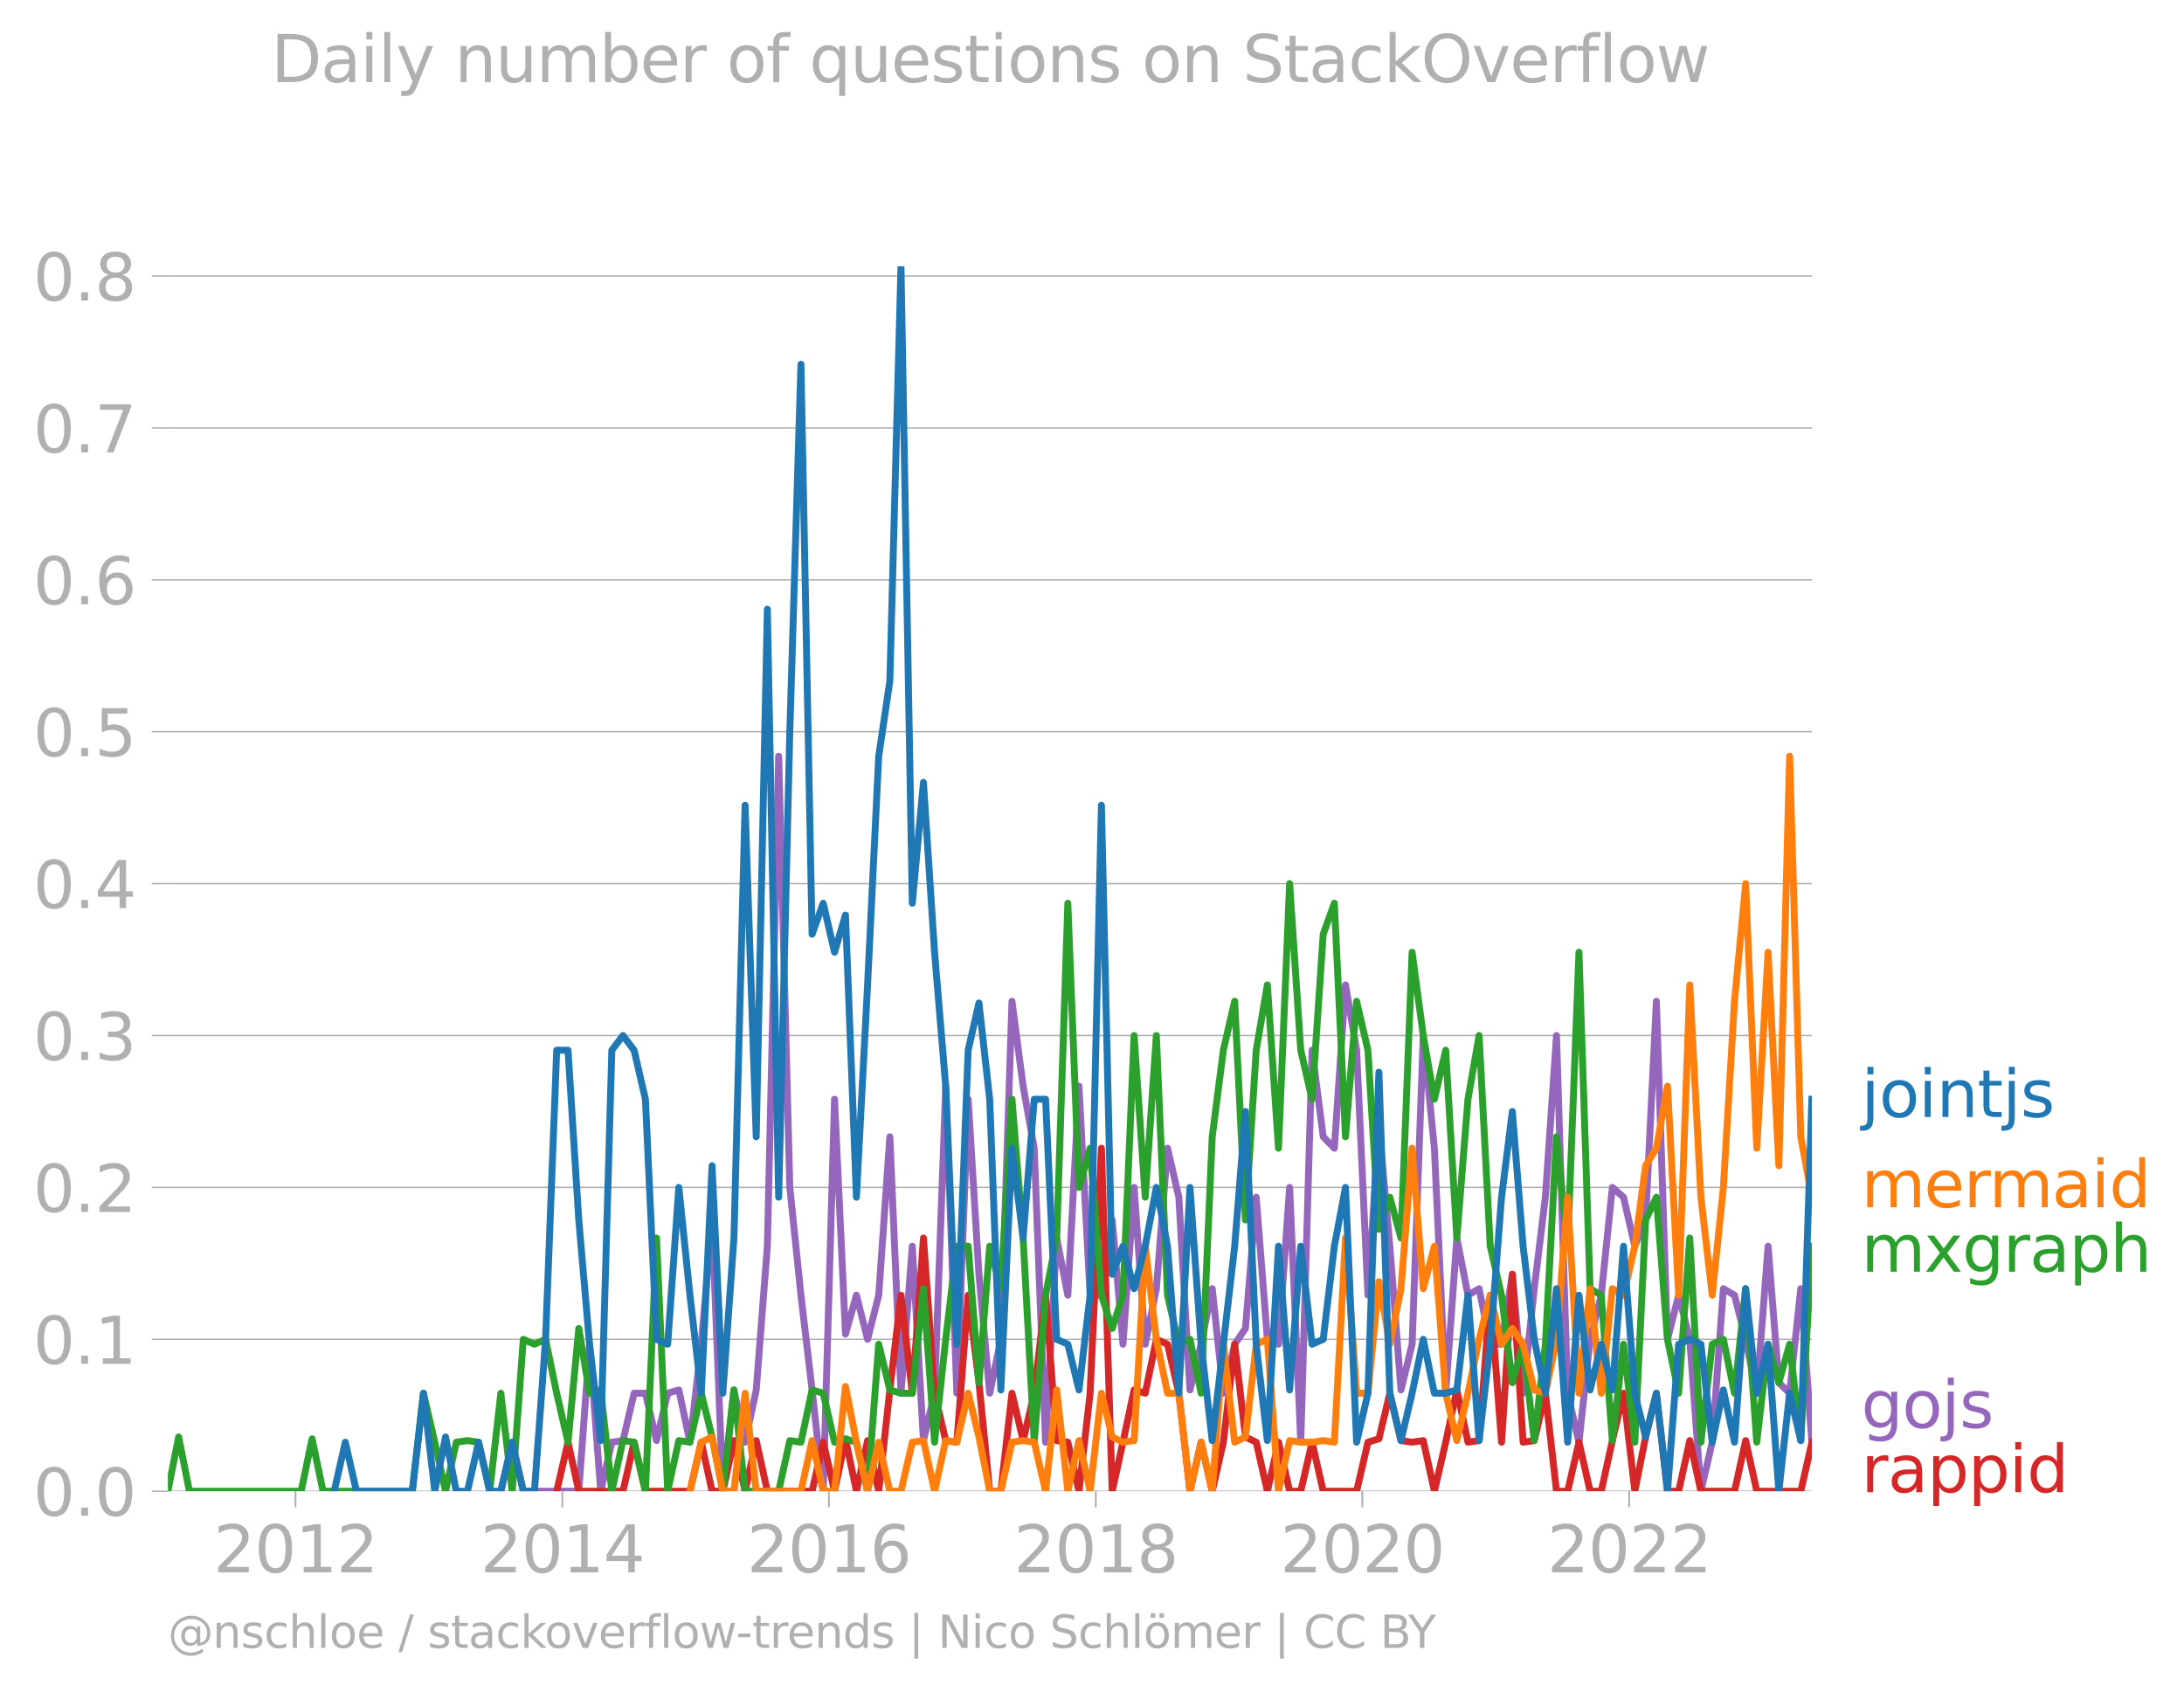 <svg xmlns="http://www.w3.org/2000/svg" xmlns:xlink="http://www.w3.org/1999/xlink" width="632.539" height="489.969" viewBox="0 0 474.404 367.477"><defs><style>*{stroke-linejoin:round;stroke-linecap:butt}</style></defs><g id="figure_1"><path id="patch_1" d="M0 367.477h474.404V0H0v367.477z" style="fill:none"/><g id="axes_1"><path id="patch_2" d="M36.464 323.95h357.12V57.838H36.464V323.95z" style="fill:none"/><g id="matplotlib.axis_1"><g id="xtick_1"><g id="line2d_1"><defs><path id="m5082a0aecb" d="M0 0v3.5" style="stroke:#b0b0b0;stroke-width:.4"/></defs><use xlink:href="#m5082a0aecb" x="64.182" y="323.95" style="fill:#b0b0b0;stroke:#b0b0b0;stroke-width:.4"/></g><g id="text_1" style="fill:#b0b0b0" transform="matrix(.14 0 0 -.14 46.367 341.588)"><defs><path id="DejaVuSans-32" d="M1228 531h2203V0H469v531q359 372 979 998 621 627 780 809 303 340 423 576 121 236 121 464 0 372-261 606-261 235-680 235-297 0-627-103-329-103-704-313v638q381 153 712 231 332 78 607 78 725 0 1156-363 431-362 431-968 0-288-108-546-107-257-392-607-78-91-497-524-418-433-1181-1211z" transform="scale(.016)"/><path id="DejaVuSans-30" d="M2034 4250q-487 0-733-480-245-479-245-1442 0-959 245-1439 246-480 733-480 491 0 736 480 246 480 246 1439 0 963-246 1442-245 480-736 480zm0 500q785 0 1199-621 414-620 414-1801 0-1178-414-1799Q2819-91 2034-91q-784 0-1198 620-414 621-414 1799 0 1181 414 1801 414 621 1198 621z" transform="scale(.016)"/><path id="DejaVuSans-31" d="M794 531h1031v3560L703 3866v575l1116 225h631V531h1031V0H794v531z" transform="scale(.016)"/></defs><use xlink:href="#DejaVuSans-32"/><use xlink:href="#DejaVuSans-30" x="63.623"/><use xlink:href="#DejaVuSans-31" x="127.246"/><use xlink:href="#DejaVuSans-32" x="190.869"/></g></g><g id="xtick_2"><use xlink:href="#m5082a0aecb" id="line2d_2" x="122.156" y="323.95" style="fill:#b0b0b0;stroke:#b0b0b0;stroke-width:.4"/><g id="text_2" style="fill:#b0b0b0" transform="matrix(.14 0 0 -.14 104.34 341.588)"><defs><path id="DejaVuSans-34" d="M2419 4116 825 1625h1594v2491zm-166 550h794V1625h666v-525h-666V0h-628v1100H313v609l1940 2957z" transform="scale(.016)"/></defs><use xlink:href="#DejaVuSans-32"/><use xlink:href="#DejaVuSans-30" x="63.623"/><use xlink:href="#DejaVuSans-31" x="127.246"/><use xlink:href="#DejaVuSans-34" x="190.869"/></g></g><g id="xtick_3"><use xlink:href="#m5082a0aecb" id="line2d_3" x="180.05" y="323.95" style="fill:#b0b0b0;stroke:#b0b0b0;stroke-width:.4"/><g id="text_3" style="fill:#b0b0b0" transform="matrix(.14 0 0 -.14 162.235 341.588)"><defs><path id="DejaVuSans-36" d="M2113 2584q-425 0-674-291-248-290-248-796 0-503 248-796 249-292 674-292t673 292q248 293 248 796 0 506-248 796-248 291-673 291zm1253 1979v-575q-238 112-480 171-242 60-480 60-625 0-955-422-329-422-376-1275 184 272 462 417 279 145 613 145 703 0 1111-427 408-426 408-1160 0-719-425-1154Q2819-91 2113-91q-810 0-1238 620-428 621-428 1799 0 1106 525 1764t1409 658q238 0 480-47t505-140z" transform="scale(.016)"/></defs><use xlink:href="#DejaVuSans-32"/><use xlink:href="#DejaVuSans-30" x="63.623"/><use xlink:href="#DejaVuSans-31" x="127.246"/><use xlink:href="#DejaVuSans-36" x="190.869"/></g></g><g id="xtick_4"><use xlink:href="#m5082a0aecb" id="line2d_4" x="238.023" y="323.95" style="fill:#b0b0b0;stroke:#b0b0b0;stroke-width:.4"/><g id="text_4" style="fill:#b0b0b0" transform="matrix(.14 0 0 -.14 220.208 341.588)"><defs><path id="DejaVuSans-38" d="M2034 2216q-450 0-708-241-257-241-257-662 0-422 257-663 258-241 708-241t709 242q260 243 260 662 0 421-258 662-257 241-711 241zm-631 268q-406 100-633 378-226 279-226 679 0 559 398 884 399 325 1092 325 697 0 1094-325t397-884q0-400-227-679-226-278-629-378 456-106 710-416 255-309 255-755 0-679-414-1042Q2806-91 2034-91q-771 0-1186 362-414 363-414 1042 0 446 256 755 257 310 713 416zm-231 997q0-362 226-565 227-203 636-203 407 0 636 203 230 203 230 565 0 363-230 566-229 203-636 203-409 0-636-203-226-203-226-566z" transform="scale(.016)"/></defs><use xlink:href="#DejaVuSans-32"/><use xlink:href="#DejaVuSans-30" x="63.623"/><use xlink:href="#DejaVuSans-31" x="127.246"/><use xlink:href="#DejaVuSans-38" x="190.869"/></g></g><g id="xtick_5"><use xlink:href="#m5082a0aecb" id="line2d_5" x="295.918" y="323.95" style="fill:#b0b0b0;stroke:#b0b0b0;stroke-width:.4"/><g id="text_5" style="fill:#b0b0b0" transform="matrix(.14 0 0 -.14 278.103 341.588)"><use xlink:href="#DejaVuSans-32"/><use xlink:href="#DejaVuSans-30" x="63.623"/><use xlink:href="#DejaVuSans-32" x="127.246"/><use xlink:href="#DejaVuSans-30" x="190.869"/></g></g><g id="xtick_6"><use xlink:href="#m5082a0aecb" id="line2d_6" x="353.891" y="323.95" style="fill:#b0b0b0;stroke:#b0b0b0;stroke-width:.4"/><g id="text_6" style="fill:#b0b0b0" transform="matrix(.14 0 0 -.14 336.076 341.588)"><use xlink:href="#DejaVuSans-32"/><use xlink:href="#DejaVuSans-30" x="63.623"/><use xlink:href="#DejaVuSans-32" x="127.246"/><use xlink:href="#DejaVuSans-32" x="190.869"/></g></g></g><g id="matplotlib.axis_2"><g id="ytick_1"><path id="line2d_7" d="M36.464 323.95h357.12" clip-path="url(#p3114231fdd)" style="fill:none;stroke:#b0b0b0;stroke-width:.3;stroke-linecap:square"/><g id="line2d_8"><defs><path id="m7ccae3a7ab" d="M0 0h-3.5" style="stroke:#b0b0b0;stroke-width:.3"/></defs><use xlink:href="#m7ccae3a7ab" x="36.464" y="323.95" style="fill:#b0b0b0;stroke:#b0b0b0;stroke-width:.3"/></g><g id="text_7" style="fill:#b0b0b0" transform="matrix(.14 0 0 -.14 7.2 329.269)"><defs><path id="DejaVuSans-2e" d="M684 794h660V0H684v794z" transform="scale(.016)"/></defs><use xlink:href="#DejaVuSans-30"/><use xlink:href="#DejaVuSans-2e" x="63.623"/><use xlink:href="#DejaVuSans-30" x="95.41"/></g></g><g id="ytick_2"><path id="line2d_9" d="M36.464 290.952h357.12" clip-path="url(#p3114231fdd)" style="fill:none;stroke:#b0b0b0;stroke-width:.3;stroke-linecap:square"/><use xlink:href="#m7ccae3a7ab" id="line2d_10" x="36.464" y="290.952" style="fill:#b0b0b0;stroke:#b0b0b0;stroke-width:.3"/><g id="text_8" style="fill:#b0b0b0" transform="matrix(.14 0 0 -.14 7.2 296.27)"><use xlink:href="#DejaVuSans-30"/><use xlink:href="#DejaVuSans-2e" x="63.623"/><use xlink:href="#DejaVuSans-31" x="95.41"/></g></g><g id="ytick_3"><path id="line2d_11" d="M36.464 257.954h357.12" clip-path="url(#p3114231fdd)" style="fill:none;stroke:#b0b0b0;stroke-width:.3;stroke-linecap:square"/><use xlink:href="#m7ccae3a7ab" id="line2d_12" x="36.464" y="257.954" style="fill:#b0b0b0;stroke:#b0b0b0;stroke-width:.3"/><g id="text_9" style="fill:#b0b0b0" transform="matrix(.14 0 0 -.14 7.2 263.273)"><use xlink:href="#DejaVuSans-30"/><use xlink:href="#DejaVuSans-2e" x="63.623"/><use xlink:href="#DejaVuSans-32" x="95.41"/></g></g><g id="ytick_4"><path id="line2d_13" d="M36.464 224.956h357.12" clip-path="url(#p3114231fdd)" style="fill:none;stroke:#b0b0b0;stroke-width:.3;stroke-linecap:square"/><use xlink:href="#m7ccae3a7ab" id="line2d_14" x="36.464" y="224.956" style="fill:#b0b0b0;stroke:#b0b0b0;stroke-width:.3"/><g id="text_10" style="fill:#b0b0b0" transform="matrix(.14 0 0 -.14 7.2 230.275)"><defs><path id="DejaVuSans-33" d="M2597 2516q453-97 707-404 255-306 255-756 0-690-475-1069Q2609-91 1734-91q-293 0-604 58T488 141v609q262-153 574-231 313-78 654-78 593 0 904 234t311 681q0 413-289 645-289 233-804 233h-544v519h569q465 0 712 186t247 536q0 359-255 551-254 193-729 193-260 0-557-57-297-56-653-174v562q360 100 674 150t592 50q719 0 1137-327 419-326 419-882 0-388-222-655t-631-370z" transform="scale(.016)"/></defs><use xlink:href="#DejaVuSans-30"/><use xlink:href="#DejaVuSans-2e" x="63.623"/><use xlink:href="#DejaVuSans-33" x="95.41"/></g></g><g id="ytick_5"><path id="line2d_15" d="M36.464 191.958h357.12" clip-path="url(#p3114231fdd)" style="fill:none;stroke:#b0b0b0;stroke-width:.3;stroke-linecap:square"/><use xlink:href="#m7ccae3a7ab" id="line2d_16" x="36.464" y="191.958" style="fill:#b0b0b0;stroke:#b0b0b0;stroke-width:.3"/><g id="text_11" style="fill:#b0b0b0" transform="matrix(.14 0 0 -.14 7.2 197.277)"><use xlink:href="#DejaVuSans-30"/><use xlink:href="#DejaVuSans-2e" x="63.623"/><use xlink:href="#DejaVuSans-34" x="95.41"/></g></g><g id="ytick_6"><path id="line2d_17" d="M36.464 158.96h357.12" clip-path="url(#p3114231fdd)" style="fill:none;stroke:#b0b0b0;stroke-width:.3;stroke-linecap:square"/><use xlink:href="#m7ccae3a7ab" id="line2d_18" x="36.464" y="158.96" style="fill:#b0b0b0;stroke:#b0b0b0;stroke-width:.3"/><g id="text_12" style="fill:#b0b0b0" transform="matrix(.14 0 0 -.14 7.2 164.28)"><defs><path id="DejaVuSans-35" d="M691 4666h2478v-532H1269V2991q137 47 274 70 138 23 276 23 781 0 1237-428 457-428 457-1159 0-753-469-1171Q2575-91 1722-91q-294 0-599 50Q819 9 494 109v635q281-153 581-228t634-75q541 0 856 284 316 284 316 772 0 487-316 771-315 285-856 285-253 0-505-56-251-56-513-175v2344z" transform="scale(.016)"/></defs><use xlink:href="#DejaVuSans-30"/><use xlink:href="#DejaVuSans-2e" x="63.623"/><use xlink:href="#DejaVuSans-35" x="95.41"/></g></g><g id="ytick_7"><path id="line2d_19" d="M36.464 125.962h357.12" clip-path="url(#p3114231fdd)" style="fill:none;stroke:#b0b0b0;stroke-width:.3;stroke-linecap:square"/><use xlink:href="#m7ccae3a7ab" id="line2d_20" x="36.464" y="125.962" style="fill:#b0b0b0;stroke:#b0b0b0;stroke-width:.3"/><g id="text_13" style="fill:#b0b0b0" transform="matrix(.14 0 0 -.14 7.2 131.281)"><use xlink:href="#DejaVuSans-30"/><use xlink:href="#DejaVuSans-2e" x="63.623"/><use xlink:href="#DejaVuSans-36" x="95.41"/></g></g><g id="ytick_8"><path id="line2d_21" d="M36.464 92.965h357.12" clip-path="url(#p3114231fdd)" style="fill:none;stroke:#b0b0b0;stroke-width:.3;stroke-linecap:square"/><use xlink:href="#m7ccae3a7ab" id="line2d_22" x="36.464" y="92.965" style="fill:#b0b0b0;stroke:#b0b0b0;stroke-width:.3"/><g id="text_14" style="fill:#b0b0b0" transform="matrix(.14 0 0 -.14 7.2 98.284)"><defs><path id="DejaVuSans-37" d="M525 4666h3000v-269L1831 0h-659l1594 4134H525v532z" transform="scale(.016)"/></defs><use xlink:href="#DejaVuSans-30"/><use xlink:href="#DejaVuSans-2e" x="63.623"/><use xlink:href="#DejaVuSans-37" x="95.41"/></g></g><g id="ytick_9"><path id="line2d_23" d="M36.464 59.967h357.12" clip-path="url(#p3114231fdd)" style="fill:none;stroke:#b0b0b0;stroke-width:.3;stroke-linecap:square"/><use xlink:href="#m7ccae3a7ab" id="line2d_24" x="36.464" y="59.967" style="fill:#b0b0b0;stroke:#b0b0b0;stroke-width:.3"/><g id="text_15" style="fill:#b0b0b0" transform="matrix(.14 0 0 -.14 7.2 65.286)"><use xlink:href="#DejaVuSans-30"/><use xlink:href="#DejaVuSans-2e" x="63.623"/><use xlink:href="#DejaVuSans-38" x="95.41"/></g></g></g><path id="line2d_25" d="m108.792 323.95 2.459-10.645 2.419 10.645h12.055l2.34-31.934 2.418 31.934 2.419-10.645 2.419-.354 2.419-10.29h2.458l2.419 10.29 2.419-10.29 2.419-.71 2.419 11.354 2.458-21.289 2.34-26.991 2.34 58.925 2.418-21.999 2.419 11.354 2.419-11.354 2.419-31.224 2.458-106.444 2.42 93.671 2.418 23.418 2.419 20.58 2.419 21.998 2.458-85.156 2.38 51.02 2.379-8.442 2.418 9.58 2.42-9.58 2.418-34.417 2.42 55.706 2.458-31.934 2.418 42.224 2.42-10.29 2.418-66.706 2.42 66.706 2.458-63.867 2.34 38.016 2.339 25.85 2.419-11.708 2.418-73.447 2.42 18.45 2.418 13.483 2.459 63.867 2.419-44.352 2.418 12.419 2.42-45.417 2.418 45.417h2.459l2.34-16.347 2.339 26.991 2.419-34.062 2.419 34.062 2.418-12.063 2.42-30.515 2.458 10.645 2.419 41.868 2.419-9.935 2.418-12.063 2.42 22.708 2.458-10.645 2.34-3.421 2.339-28.512 2.419 30.869 2.419 1.064 2.419-34.062 2.418 55.351 2.459-85.156 2.419 18.806 2.419 2.483 2.419-35.481 2.418 14.192 2.459 53.223 2.38-37.072 2.378 26.427 2.42 31.224 2.418-9.935 2.419-67.06 2.419 24.482 2.458 53.223 2.42-33.708 2.418 12.419 2.419-1.42 2.419 12.064h2.458l2.34-15.206 2.34 25.85 2.418-22.707 2.42-19.87 2.418-35.127 2.419 77.705 2.458 10.644 2.42-22.353 2.418-9.58 2.419-23.418 2.419 2.129 2.458 10.644 2.34-5.702 2.34-47.52 2.418 73.447 2.42-9.58 2.418 9.58 2.419 32.998 2.459-10.645 2.418-33.352 2.42 1.419 2.418 9.58 2.419 11.709 2.459-31.934 2.34 29.653 2.339 2.28 2.419-22.707 2.418 33.352" clip-path="url(#p3114231fdd)" style="fill:none;stroke:#9467bd;stroke-width:1.5;stroke-linecap:square"/><path id="line2d_26" d="m120.926 323.95 2.459-10.645 2.34 10.645h9.596l2.419-10.645 2.458 10.645h9.676l2.458-10.645 2.34 10.645h2.34l2.418-11 2.419 11 2.419-11 2.419 11h9.715l2.419-10.645 2.458 10.645 2.38-11.379 2.379 11.379 2.418-11 2.42 11 2.418-21.999 2.42-20.58 2.458 21.29 2.418-33.708 2.42 33.708 2.418 10.29 2.42.354 2.458-31.933 2.34 19.008 2.339 23.57h2.419l2.418-21.29 2.42 10.29 2.418-10.29 2.459-21.288 2.419 31.579 2.418.354 2.42 10.645 2.418-21.29 2.459-53.222 2.34 74.512 2.339-10.645 2.419-11.354 2.419.71 2.418-11.71 2.42 1.065 2.458 10.645 2.419 21.289 2.419-10.645 2.418 10.645 2.42-10.645 2.458-21.289 2.34 20.149 2.339 1.14 2.419 10.645 2.419-10.645 2.419 10.645h2.418l2.459-10.645 2.419 10.645h7.256l2.459-10.645 2.38-.734 2.378-9.91 2.42 10.29 2.418.354 2.419-.354 2.419 10.999 2.458-10.645 2.42-11.354 2.418 11.354 2.419-.354 2.419-31.58 2.458 31.934 2.34-36.495 2.34 36.495 2.418-.354 2.42-10.29 2.418 21.289h2.419l2.458-10.645 2.42 10.645h2.418l2.419-11 2.419-10.29 2.458 21.29 2.34-11.785 2.34-9.504 2.418 21.289h2.42l2.418-11 2.419 11H376.772l2.418-11 2.419 11h9.557l2.418-10.645" clip-path="url(#p3114231fdd)" style="fill:none;stroke:#d62728;stroke-width:1.5;stroke-linecap:square"/><path id="line2d_27" d="m36.464 323.95 2.34-11.785 2.34 11.785H65.41l2.38-11.379 2.379 11.379h19.39l2.42-21.29 2.458 10.645 2.34 10.645 2.339-10.645 2.419-.354 2.419.354 2.419 10.645 2.418-21.29 2.459 21.29 2.419-32.998 2.419 1.064 2.419-1.064 2.418 11.709 2.459 10.644 2.34-24.71 2.34 14.066 2.418-.71 2.419 21.999 2.419-11 2.419.355 2.458 10.645 2.419-54.997 2.419 54.997 2.419-11 2.419.355 2.458-10.644 2.34 9.504 2.34 11.785 2.418-21.999 2.419 21.999h7.296l2.42-11 2.418.355 2.419-11.354 2.419.71 2.458 10.644 2.38-.734 2.379.734 2.418 10.645 2.42-31.934 2.418 9.935 2.42.71h2.458l2.418-22.708 2.42 33.352 2.418-22.353 2.42-20.225h2.458l2.34 29.653 2.339-29.653 2.419 9.226 2.418-41.159 2.42 30.16 2.418 44.351 2.459-31.933 2.419-12.419 2.418-72.737 2.42 61.738 2.418-8.516 2.459 31.934 2.34 7.223 2.339-7.223 2.419-56.416 2.419 35.127 2.418-35.127 2.42 56.416 2.458 10.644 2.419-1.064 2.419 11.709 2.418-55.706 2.42-18.806 2.458-10.644 2.34 47.52 2.339-36.876 2.419-14.192 2.419 35.481 2.419-57.48 2.418 36.191 2.459 10.645 2.419-35.836 2.419-6.742 2.419 50.739 2.418-29.45 2.459 10.644 2.38 38.908 2.378-6.974 2.42 8.87 2.418-62.092 2.419 18.095 2.419 13.838 2.458-10.645 2.42 40.804 2.418-30.159 2.419-13.838 2.419 45.771 2.458 10.645 2.34 19.008 2.34-8.364 2.418 20.935 2.42-20.935 2.418-45.061 2.419 23.772 2.458-63.866 2.42 73.092 2.418 1.419 2.419 31.579 2.419-20.935 2.458 21.29 2.34-48.281 2.34-4.942 2.418 30.869 2.42 11.709 2.418-33.708 2.419 44.352 2.459-21.289 2.418-1.064 2.42 11.709 2.418-22.708 2.419 33.352 2.459-21.289 2.34 8.364 2.339-8.364 2.419 20.935 2.418-42.224h0" clip-path="url(#p3114231fdd)" style="fill:none;stroke:#2ca02c;stroke-width:1.5;stroke-linecap:square"/><g id="text_16" style="fill:#1f77b4" transform="matrix(.14 0 0 -.14 404.298 242.657)"><defs><path id="DejaVuSans-6a" d="M603 3500h575V-63q0-668-255-968-254-300-820-300h-219v487H38q328 0 446 152Q603-541 603-63v3563zm0 1363h575v-729H603v729z" transform="scale(.016)"/><path id="DejaVuSans-6f" d="M1959 3097q-462 0-731-361t-269-989q0-628 267-989 268-361 733-361 460 0 728 362 269 363 269 988 0 622-269 986-268 364-728 364zm0 487q750 0 1178-488 429-487 429-1349 0-859-429-1349Q2709-91 1959-91q-753 0-1180 489-426 490-426 1349 0 862 426 1349 427 488 1180 488z" transform="scale(.016)"/><path id="DejaVuSans-69" d="M603 3500h575V0H603v3500zm0 1363h575v-729H603v729z" transform="scale(.016)"/><path id="DejaVuSans-6e" d="M3513 2113V0h-575v2094q0 497-194 743-194 247-581 247-466 0-735-297-269-296-269-809V0H581v3500h578v-544q207 316 486 472 280 156 646 156 603 0 912-373 310-373 310-1098z" transform="scale(.016)"/><path id="DejaVuSans-74" d="M1172 4494v-994h1184v-447H1172V1153q0-428 117-550t477-122h590V0h-590q-666 0-919 248-253 249-253 905v1900H172v447h422v994h578z" transform="scale(.016)"/><path id="DejaVuSans-73" d="M2834 3397v-544q-243 125-506 187-262 63-544 63-428 0-642-131t-214-394q0-200 153-314t616-217l197-44q612-131 870-370t258-667q0-488-386-773Q2250-91 1575-91q-281 0-586 55T347 128v594q319-166 628-249 309-82 613-82 406 0 624 139 219 139 219 392 0 234-158 359-157 125-692 241l-200 47q-534 112-772 345-237 233-237 639 0 494 350 762 350 269 994 269 318 0 599-47 282-46 519-140z" transform="scale(.016)"/></defs><use xlink:href="#DejaVuSans-6a"/><use xlink:href="#DejaVuSans-6f" x="27.783"/><use xlink:href="#DejaVuSans-69" x="88.965"/><use xlink:href="#DejaVuSans-6e" x="116.748"/><use xlink:href="#DejaVuSans-74" x="180.127"/><use xlink:href="#DejaVuSans-6a" x="219.336"/><use xlink:href="#DejaVuSans-73" x="247.119"/></g><g id="text_17" style="fill:#ff7f0e" transform="matrix(.14 0 0 -.14 404.298 262.268)"><defs><path id="DejaVuSans-6d" d="M3328 2828q216 388 516 572t706 184q547 0 844-383 297-382 297-1088V0h-578v2094q0 503-179 746-178 244-543 244-447 0-707-297-259-296-259-809V0h-578v2094q0 506-178 748t-550 242q-441 0-701-298-259-298-259-808V0H581v3500h578v-544q197 322 472 475t653 153q382 0 649-194 267-193 395-562z" transform="scale(.016)"/><path id="DejaVuSans-65" d="M3597 1894v-281H953q38-594 358-905t892-311q331 0 642 81t618 244V178Q3153 47 2828-22t-659-69q-838 0-1327 487-489 488-489 1320 0 859 464 1363 464 505 1252 505 706 0 1117-455 411-454 411-1235zm-575 169q-6 471-264 752-258 282-683 282-481 0-770-272t-333-766l2050 4z" transform="scale(.016)"/><path id="DejaVuSans-72" d="M2631 2963q-97 56-211 82-114 27-251 27-488 0-749-317t-261-911V0H581v3500h578v-544q182 319 472 473 291 155 707 155 59 0 131-8 72-7 159-23l3-590z" transform="scale(.016)"/><path id="DejaVuSans-61" d="M2194 1759q-697 0-966-159t-269-544q0-306 202-486 202-179 548-179 479 0 768 339t289 901v128h-572zm1147 238V0h-575v531q-197-318-491-470T1556-91q-537 0-855 302-317 302-317 808 0 590 395 890 396 300 1180 300h807v57q0 397-261 614t-733 217q-300 0-585-72-284-72-546-216v532q315 122 612 182 297 61 578 61 760 0 1135-394 375-393 375-1193z" transform="scale(.016)"/><path id="DejaVuSans-64" d="M2906 2969v1894h575V0h-575v525q-181-312-458-464-276-152-664-152-634 0-1033 506-398 507-398 1332t398 1331q399 506 1033 506 388 0 664-152 277-151 458-463zM947 1747q0-634 261-995t717-361q456 0 718 361 263 361 263 995t-263 995q-262 361-718 361t-717-361q-261-361-261-995z" transform="scale(.016)"/></defs><use xlink:href="#DejaVuSans-6d"/><use xlink:href="#DejaVuSans-65" x="97.412"/><use xlink:href="#DejaVuSans-72" x="158.936"/><use xlink:href="#DejaVuSans-6d" x="198.299"/><use xlink:href="#DejaVuSans-61" x="295.711"/><use xlink:href="#DejaVuSans-69" x="356.99"/><use xlink:href="#DejaVuSans-64" x="384.773"/></g><g id="text_18" style="fill:#2ca02c" transform="matrix(.14 0 0 -.14 404.298 276.268)"><defs><path id="DejaVuSans-78" d="M3513 3500 2247 1797 3578 0h-678L1881 1375 863 0H184l1360 1831L300 3500h678l928-1247 928 1247h679z" transform="scale(.016)"/><path id="DejaVuSans-67" d="M2906 1791q0 625-258 968-257 344-723 344-462 0-720-344-258-343-258-968 0-622 258-966t720-344q466 0 723 344 258 344 258 966zm575-1357q0-893-397-1329-396-436-1215-436-303 0-572 45t-522 139v559q253-137 500-202 247-66 503-66 566 0 847 295t281 892v285q-178-310-456-463T1784 0Q1141 0 747 490 353 981 353 1791q0 812 394 1302 394 491 1037 491 388 0 666-153t456-462v531h575V434z" transform="scale(.016)"/><path id="DejaVuSans-70" d="M1159 525v-1856H581v4831h578v-531q182 312 458 463 277 152 661 152 638 0 1036-506 399-506 399-1331T3314 415Q2916-91 2278-91q-384 0-661 152-276 152-458 464zm1957 1222q0 634-261 995t-717 361q-457 0-718-361t-261-995q0-634 261-995t718-361q456 0 717 361t261 995z" transform="scale(.016)"/><path id="DejaVuSans-68" d="M3513 2113V0h-575v2094q0 497-194 743-194 247-581 247-466 0-735-297-269-296-269-809V0H581v4863h578V2956q207 316 486 472 280 156 646 156 603 0 912-373 310-373 310-1098z" transform="scale(.016)"/></defs><use xlink:href="#DejaVuSans-6d"/><use xlink:href="#DejaVuSans-78" x="97.412"/><use xlink:href="#DejaVuSans-67" x="156.592"/><use xlink:href="#DejaVuSans-72" x="220.068"/><use xlink:href="#DejaVuSans-61" x="261.182"/><use xlink:href="#DejaVuSans-70" x="322.461"/><use xlink:href="#DejaVuSans-68" x="385.938"/></g><g id="text_19" style="fill:#d62728" transform="matrix(.14 0 0 -.14 404.298 324.168)"><use xlink:href="#DejaVuSans-72"/><use xlink:href="#DejaVuSans-61" x="41.113"/><use xlink:href="#DejaVuSans-70" x="102.393"/><use xlink:href="#DejaVuSans-70" x="165.869"/><use xlink:href="#DejaVuSans-69" x="229.346"/><use xlink:href="#DejaVuSans-64" x="257.129"/></g><g id="text_20" style="fill:#9467bd" transform="matrix(.14 0 0 -.14 404.298 310.168)"><use xlink:href="#DejaVuSans-67"/><use xlink:href="#DejaVuSans-6f" x="63.477"/><use xlink:href="#DejaVuSans-6a" x="124.658"/><use xlink:href="#DejaVuSans-73" x="152.441"/></g><g id="text_21" style="fill:#b0b0b0" transform="matrix(.097 0 0 -.097 36.464 357.986)"><defs><path id="DejaVuSans-40" d="M2381 1678q0-447 222-702 222-254 610-254 384 0 604 256 221 256 221 700 0 438-225 695-225 258-607 258-378 0-602-256-223-256-223-697zm1703-934q-187-241-429-355t-564-114q-538 0-874 389t-336 1014q0 625 337 1015 338 391 873 391 322 0 565-117 244-117 428-354v409h447V722q457 69 714 417 258 349 258 902 0 334-99 628-98 294-298 544-325 409-792 626t-1017 217q-384 0-738-102-353-101-653-301-490-319-767-836-276-517-276-1120 0-497 179-932 180-434 521-765 328-325 759-495 431-171 922-171 403 0 792 136t714 389l281-347q-390-303-851-464t-936-161q-578 0-1091 205-512 205-912 595Q841 78 631 592q-209 514-209 1105 0 569 212 1084 213 516 607 907 403 396 931 607t1119 211q662 0 1229-272 568-271 952-771 234-307 357-666 124-359 124-744 0-822-497-1297T4084 263v481z" transform="scale(.016)"/><path id="DejaVuSans-63" d="M3122 3366v-538q-244 135-489 202t-495 67q-560 0-870-355-309-354-309-995t309-996q310-354 870-354 250 0 495 67t489 202V134Q2881 22 2623-34q-257-57-548-57-791 0-1257 497-465 497-465 1341 0 856 470 1346 471 491 1290 491 265 0 518-55 253-54 491-163z" transform="scale(.016)"/><path id="DejaVuSans-6c" d="M603 4863h575V0H603v4863z" transform="scale(.016)"/><path id="DejaVuSans-2f" d="M1625 4666h531L531-594H0l1625 5260z" transform="scale(.016)"/><path id="DejaVuSans-6b" d="M581 4863h578V1991l1716 1509h734L1753 1863 3688 0h-750L1159 1709V0H581v4863z" transform="scale(.016)"/><path id="DejaVuSans-76" d="M191 3500h609L1894 563l1094 2937h609L2284 0h-781L191 3500z" transform="scale(.016)"/><path id="DejaVuSans-66" d="M2375 4863v-479h-550q-309 0-430-125-120-125-120-450v-309h947v-447h-947V0H697v3053H147v447h550v244q0 584 272 851 272 268 862 268h544z" transform="scale(.016)"/><path id="DejaVuSans-77" d="M269 3500h575l719-2731 715 2731h678l719-2731 716 2731h575L4050 0h-678l-753 2869L1863 0h-679L269 3500z" transform="scale(.016)"/><path id="DejaVuSans-2d" d="M313 2009h1684v-512H313v512z" transform="scale(.016)"/><path id="DejaVuSans-7c" d="M1344 4891v-6400H813v6400h531z" transform="scale(.016)"/><path id="DejaVuSans-4e" d="M628 4666h850L3547 763v3903h612V0h-850L1241 3903V0H628v4666z" transform="scale(.016)"/><path id="DejaVuSans-53" d="M3425 4513v-616q-359 172-678 256-319 85-616 85-515 0-795-200t-280-569q0-310 186-468 186-157 705-254l381-78q706-135 1042-474t336-907q0-679-455-1029Q2797-91 1919-91q-331 0-705 75-373 75-773 222v650q384-215 753-325 369-109 725-109 540 0 834 212 294 213 294 607 0 343-211 537t-692 291l-385 75q-706 140-1022 440-315 300-315 835 0 619 436 975t1201 356q329 0 669-60 341-59 697-177z" transform="scale(.016)"/><path id="DejaVuSans-f6" d="M1959 3097q-462 0-731-361t-269-989q0-628 267-989 268-361 733-361 460 0 728 362 269 363 269 988 0 622-269 986-268 364-728 364zm0 487q750 0 1178-488 429-487 429-1349 0-859-429-1349Q2709-91 1959-91q-753 0-1180 489-426 490-426 1349 0 862 426 1349 427 488 1180 488zm295 1266h634v-631h-634v631zm-1222 0h634v-631h-634v631z" transform="scale(.016)"/><path id="DejaVuSans-43" d="M4122 4306v-665q-319 297-680 443-361 147-767 147-800 0-1225-489t-425-1414q0-922 425-1411t1225-489q406 0 767 147t680 444V359q-331-225-702-338-370-112-782-112-1060 0-1670 648-609 649-609 1771 0 1125 609 1773 610 649 1670 649 418 0 788-111 371-111 696-333z" transform="scale(.016)"/><path id="DejaVuSans-42" d="M1259 2228V519h1013q509 0 754 211 246 211 246 645 0 438-246 645-245 208-754 208H1259zm0 1919V2741h935q462 0 688 173 227 174 227 530 0 353-227 528-226 175-688 175h-935zm-631 519h1613q722 0 1112-300 391-300 391-853 0-429-200-682t-588-315q466-100 724-418 258-317 258-792 0-625-425-966Q3088 0 2303 0H628v4666z" transform="scale(.016)"/><path id="DejaVuSans-59" d="M-13 4666h679l1293-1919 1285 1919h678L2272 2222V0h-634v2222L-13 4666z" transform="scale(.016)"/></defs><use xlink:href="#DejaVuSans-40"/><use xlink:href="#DejaVuSans-6e" x="100"/><use xlink:href="#DejaVuSans-73" x="163.379"/><use xlink:href="#DejaVuSans-63" x="215.479"/><use xlink:href="#DejaVuSans-68" x="270.459"/><use xlink:href="#DejaVuSans-6c" x="333.838"/><use xlink:href="#DejaVuSans-6f" x="361.621"/><use xlink:href="#DejaVuSans-65" x="422.803"/><use xlink:href="#DejaVuSans-20" x="484.326"/><use xlink:href="#DejaVuSans-2f" x="516.113"/><use xlink:href="#DejaVuSans-20" x="549.805"/><use xlink:href="#DejaVuSans-73" x="581.592"/><use xlink:href="#DejaVuSans-74" x="633.691"/><use xlink:href="#DejaVuSans-61" x="672.9"/><use xlink:href="#DejaVuSans-63" x="734.18"/><use xlink:href="#DejaVuSans-6b" x="789.16"/><use xlink:href="#DejaVuSans-6f" x="843.445"/><use xlink:href="#DejaVuSans-76" x="904.627"/><use xlink:href="#DejaVuSans-65" x="963.807"/><use xlink:href="#DejaVuSans-72" x="1025.33"/><use xlink:href="#DejaVuSans-66" x="1066.443"/><use xlink:href="#DejaVuSans-6c" x="1101.648"/><use xlink:href="#DejaVuSans-6f" x="1129.432"/><use xlink:href="#DejaVuSans-77" x="1190.613"/><use xlink:href="#DejaVuSans-2d" x="1272.4"/><use xlink:href="#DejaVuSans-74" x="1308.484"/><use xlink:href="#DejaVuSans-72" x="1347.693"/><use xlink:href="#DejaVuSans-65" x="1386.557"/><use xlink:href="#DejaVuSans-6e" x="1448.08"/><use xlink:href="#DejaVuSans-64" x="1511.459"/><use xlink:href="#DejaVuSans-73" x="1574.936"/><use xlink:href="#DejaVuSans-20" x="1627.035"/><use xlink:href="#DejaVuSans-7c" x="1658.822"/><use xlink:href="#DejaVuSans-20" x="1692.514"/><use xlink:href="#DejaVuSans-4e" x="1724.301"/><use xlink:href="#DejaVuSans-69" x="1799.105"/><use xlink:href="#DejaVuSans-63" x="1826.889"/><use xlink:href="#DejaVuSans-6f" x="1881.869"/><use xlink:href="#DejaVuSans-20" x="1943.051"/><use xlink:href="#DejaVuSans-53" x="1974.838"/><use xlink:href="#DejaVuSans-63" x="2038.314"/><use xlink:href="#DejaVuSans-68" x="2093.295"/><use xlink:href="#DejaVuSans-6c" x="2156.674"/><use xlink:href="#DejaVuSans-f6" x="2184.457"/><use xlink:href="#DejaVuSans-6d" x="2245.639"/><use xlink:href="#DejaVuSans-65" x="2343.051"/><use xlink:href="#DejaVuSans-72" x="2404.574"/><use xlink:href="#DejaVuSans-20" x="2445.688"/><use xlink:href="#DejaVuSans-7c" x="2477.475"/><use xlink:href="#DejaVuSans-20" x="2511.166"/><use xlink:href="#DejaVuSans-43" x="2542.953"/><use xlink:href="#DejaVuSans-43" x="2612.777"/><use xlink:href="#DejaVuSans-20" x="2682.602"/><use xlink:href="#DejaVuSans-42" x="2714.389"/><use xlink:href="#DejaVuSans-59" x="2777.492"/></g><g id="text_22" style="fill:#b0b0b0" transform="matrix(.14 0 0 -.14 58.878 17.838)"><defs><path id="DejaVuSans-44" d="M1259 4147V519h763q966 0 1414 437 448 438 448 1382 0 937-448 1373t-1414 436h-763zm-631 519h1297q1356 0 1990-564 635-564 635-1764 0-1207-638-1773Q3275 0 1925 0H628v4666z" transform="scale(.016)"/><path id="DejaVuSans-79" d="M2059-325q-243-625-475-815-231-191-618-191H506v481h338q237 0 368 113 132 112 291 531l103 262L191 3500h609L1894 763l1094 2737h609L2059-325z" transform="scale(.016)"/><path id="DejaVuSans-75" d="M544 1381v2119h575V1403q0-497 193-746 194-248 582-248 465 0 735 297 271 297 271 810v1984h575V0h-575v538q-209-319-486-474-276-155-642-155-603 0-916 375-312 375-312 1097zm1447 2203z" transform="scale(.016)"/><path id="DejaVuSans-62" d="M3116 1747q0 634-261 995t-717 361q-457 0-718-361t-261-995q0-634 261-995t718-361q456 0 717 361t261 995zM1159 2969q182 312 458 463 277 152 661 152 638 0 1036-506 399-506 399-1331T3314 415Q2916-91 2278-91q-384 0-661 152-276 152-458 464V0H581v4863h578V2969z" transform="scale(.016)"/><path id="DejaVuSans-71" d="M947 1747q0-634 261-995t717-361q456 0 718 361 263 361 263 995t-263 995q-262 361-718 361t-717-361q-261-361-261-995zM2906 525q-181-312-458-464-276-152-664-152-634 0-1033 506-398 507-398 1332t398 1331q399 506 1033 506 388 0 664-152 277-151 458-463v531h575v-4831h-575V525z" transform="scale(.016)"/><path id="DejaVuSans-4f" d="M2522 4238q-688 0-1093-513-404-512-404-1397 0-881 404-1394 405-512 1093-512 687 0 1089 512 402 513 402 1394 0 885-402 1397-402 513-1089 513zm0 512q981 0 1568-658 588-658 588-1764 0-1103-588-1761Q3503-91 2522-91q-984 0-1574 656-589 657-589 1763t589 1764q590 658 1574 658z" transform="scale(.016)"/></defs><use xlink:href="#DejaVuSans-44"/><use xlink:href="#DejaVuSans-61" x="77.002"/><use xlink:href="#DejaVuSans-69" x="138.281"/><use xlink:href="#DejaVuSans-6c" x="166.064"/><use xlink:href="#DejaVuSans-79" x="193.848"/><use xlink:href="#DejaVuSans-20" x="253.027"/><use xlink:href="#DejaVuSans-6e" x="284.814"/><use xlink:href="#DejaVuSans-75" x="348.193"/><use xlink:href="#DejaVuSans-6d" x="411.572"/><use xlink:href="#DejaVuSans-62" x="508.984"/><use xlink:href="#DejaVuSans-65" x="572.461"/><use xlink:href="#DejaVuSans-72" x="633.984"/><use xlink:href="#DejaVuSans-20" x="675.098"/><use xlink:href="#DejaVuSans-6f" x="706.885"/><use xlink:href="#DejaVuSans-66" x="768.066"/><use xlink:href="#DejaVuSans-20" x="803.271"/><use xlink:href="#DejaVuSans-71" x="835.059"/><use xlink:href="#DejaVuSans-75" x="898.535"/><use xlink:href="#DejaVuSans-65" x="961.914"/><use xlink:href="#DejaVuSans-73" x="1023.438"/><use xlink:href="#DejaVuSans-74" x="1075.537"/><use xlink:href="#DejaVuSans-69" x="1114.746"/><use xlink:href="#DejaVuSans-6f" x="1142.529"/><use xlink:href="#DejaVuSans-6e" x="1203.711"/><use xlink:href="#DejaVuSans-73" x="1267.09"/><use xlink:href="#DejaVuSans-20" x="1319.189"/><use xlink:href="#DejaVuSans-6f" x="1350.977"/><use xlink:href="#DejaVuSans-6e" x="1412.158"/><use xlink:href="#DejaVuSans-20" x="1475.537"/><use xlink:href="#DejaVuSans-53" x="1507.324"/><use xlink:href="#DejaVuSans-74" x="1570.801"/><use xlink:href="#DejaVuSans-61" x="1610.01"/><use xlink:href="#DejaVuSans-63" x="1671.289"/><use xlink:href="#DejaVuSans-6b" x="1726.27"/><use xlink:href="#DejaVuSans-4f" x="1784.18"/><use xlink:href="#DejaVuSans-76" x="1862.891"/><use xlink:href="#DejaVuSans-65" x="1922.07"/><use xlink:href="#DejaVuSans-72" x="1983.594"/><use xlink:href="#DejaVuSans-66" x="2024.707"/><use xlink:href="#DejaVuSans-6c" x="2059.912"/><use xlink:href="#DejaVuSans-6f" x="2087.695"/><use xlink:href="#DejaVuSans-77" x="2148.877"/></g><path id="line2d_28" d="m149.874 323.95 2.458-10.645 2.34-1.14 2.34 11.785h2.418l2.419-21.29 2.419 21.29h9.715l2.419-11 2.419 11h2.458l2.38-22.757 2.379 12.112 2.418 10.645 2.42-10.645 2.418 10.645h2.42l2.458-10.645 2.418-.354 2.42 10.999 2.418-11 2.42.355 2.458-10.644 2.34 9.504 2.339 11.785h2.419l2.418-10.645 2.42-.354 2.418.354 2.459 10.645 2.419-21.999 2.418 21.999 2.42-11 2.418 11 2.459-21.29 2.34 9.505 2.339 1.14 2.419-.354 2.419-42.224 2.418 20.225 2.42 11.709h2.458l2.419 21.289 2.419-10.645 2.418 10.645 2.42-31.934 2.458 21.29 2.34-1.141 2.339-20.149 2.419-1.064 2.419 32.998 2.419-11 2.418.355h2.459l2.419-.354 2.419.354 2.419-44.352 2.418 33.708h2.459l2.38-24.226 2.378 13.581 2.42-12.063 2.418-30.515 2.419 30.515 2.419-9.226 2.458 31.934 2.42 10.29 2.418-10.29 2.419-11.71 2.419-9.58 2.458 10.645 2.34-3.421 2.34 3.421 2.418 9.935 2.42.71 2.418-11.71 2.419-30.868 2.458 42.578 2.42-22.708 2.418 22.708 2.419-22.708 2.419 1.419 2.458-10.645 2.34-17.487 2.34-3.802 2.418-13.483 2.42 45.417 2.418-67.415 2.419 46.126 2.459 21.289 2.418-23.418 2.42-40.449 2.418-25.547 2.419 57.48 2.459-42.577 2.34 46.38 2.339-88.958 2.419 82.672 2.418 13.128" clip-path="url(#p3114231fdd)" style="fill:none;stroke:#ff7f0e;stroke-width:1.5;stroke-linecap:square"/><path id="line2d_29" d="m72.589 323.95 2.419-10.645 2.419 10.645H89.56l2.42-21.29 2.458 21.29 2.34-11.785 2.339 11.785h2.419l2.419-10.645 2.419 10.645h2.418l2.459-10.645 2.419 10.645h2.419l2.419-32.998 2.418-62.803h2.459l2.34 36.876 2.34 26.991 2.418 20.935 2.419-84.802 2.419-3.193 2.419 3.193 2.458 10.645 2.419 52.158 2.419 1.064 2.419-34.062 2.419 23.418 2.458 21.289 2.34-49.42 2.34 49.42 2.418-33.708 2.419-94.026 2.419 72.028 2.419-114.606 2.458 127.734 2.42-101.123 2.418-79.833 2.419 123.83 2.419-6.74 2.458 10.644 2.38-8.076 2.379 61.298 2.418-46.126 2.42-49.674 2.418-16.322 2.42-90.123 2.458 138.378 2.418-26.256 2.42 36.9 2.418 29.095 2.42 56.061 2.458-63.867 2.34-10.264 2.339 20.909 2.419 63.157 2.418-52.513 2.42 19.515 2.418-30.159h2.459l2.419 52.158 2.418 1.064 2.42 9.935 2.418-20.58 2.459-106.444 2.34 101.883 2.339-6.083 2.419 9.226 2.419-9.226 2.418-12.773 2.42 12.773 2.458 31.934 2.419-44.707 2.419 34.062 2.418 20.935 4.878-42.224 2.34-29.272 2.339 50.561 2.419 20.935 2.419-42.224 2.419 31.224 2.418-31.224 2.459 21.29 2.419-1.065 2.419-20.225 2.419-12.773 2.418 55.351 2.459-10.644 2.38-69.74 2.378 69.74 2.42 10.29 2.418-10.29 2.419-11.71 2.419 11.71h2.458l2.42-.71 2.418-20.58 2.419 31.58 2.419-20.935 2.458-31.933 2.34-18.628 2.34 29.272 2.418 20.225 2.42 11.709 2.418-22.708 2.419 33.352 2.458-31.933 2.42 20.58 2.418-9.936 2.419 9.935 2.419-31.224 2.458 31.934 2.34 9.504 2.34-9.504 2.418 21.289 2.42-31.934 2.418-1.064 2.419 1.064 2.459 21.29 2.418-11.355 2.42 11.354 2.418-33.352 2.419 22.708 2.459-10.645 2.34 31.934 2.339-21.29 2.419 10.29 2.418-74.156h0" clip-path="url(#p3114231fdd)" style="fill:none;stroke:#1f77b4;stroke-width:1.5;stroke-linecap:square"/></g></g><defs><clipPath id="p3114231fdd"><path d="M36.464 57.838h357.12V323.95H36.464z"/></clipPath></defs></svg>